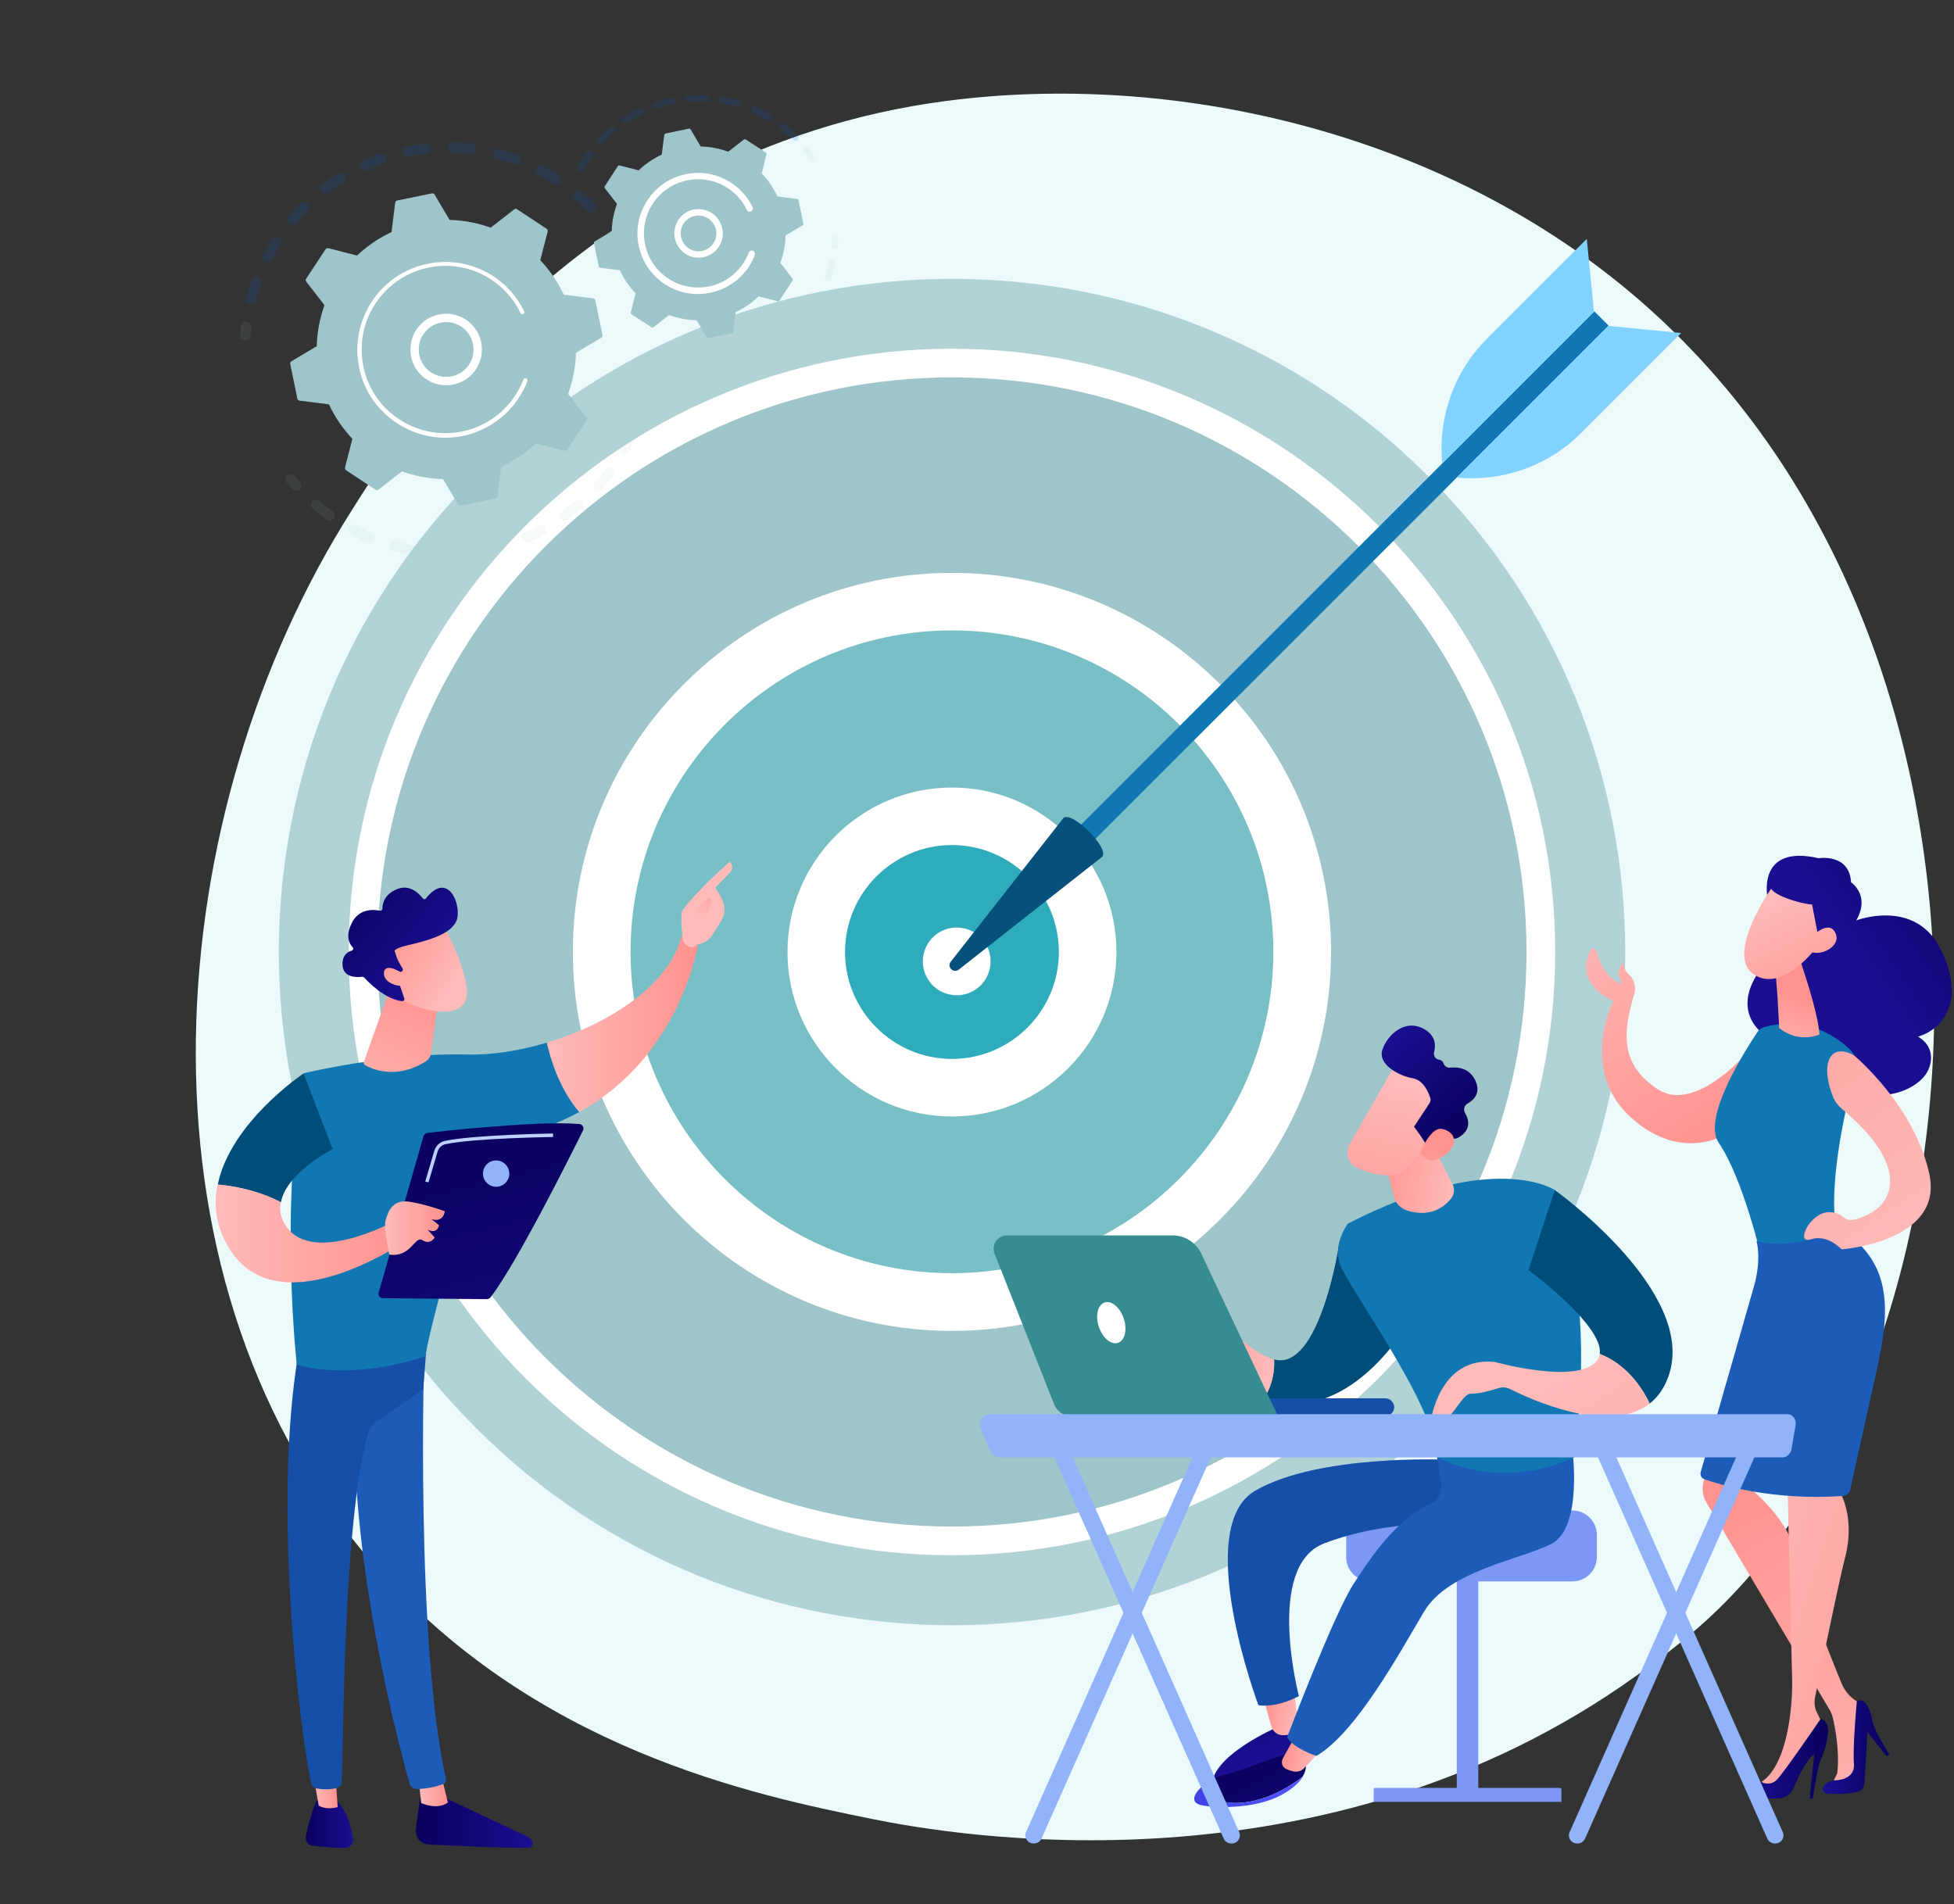 <svg width="352" height="343" viewBox="0 0 352 343" fill="none" xmlns="http://www.w3.org/2000/svg">
<rect x="0" y="0" width="352" height="343" fill="#333333" stroke="none"/>
<path d="M312.128 287.248C305.706 294.018 299.599 298.38 294.818 301.835C238.319 342.387 171.419 330.556 157.216 327.695C136.242 323.437 95.656 315.201 66.342 280.687C21.987 228.515 28.897 146.296 63.306 92.03C69.588 82.119 102.845 27.015 170.442 18.186C211.343 12.846 259.013 23.63 293.562 52.56C366.045 113.247 360.88 235.948 312.128 287.248Z" fill="#ECFAFB"/>
<path d="M257.25 257.25C304.608 209.892 304.608 133.108 257.25 85.75C209.892 38.392 133.108 38.392 85.75 85.75C38.392 133.108 38.392 209.892 85.75 257.25C133.108 304.608 209.892 304.608 257.25 257.25Z" fill="#B1D3D6"/>
<path d="M171.487 274.999C228.653 274.999 274.994 228.657 274.994 171.492C274.994 114.326 228.653 67.985 171.487 67.985C114.322 67.985 67.981 114.326 67.981 171.492C67.981 228.657 114.322 274.999 171.487 274.999Z" fill="#9EC5C9"/>
<path d="M171.488 280.164C111.569 280.164 62.816 231.411 62.816 171.492C62.816 111.572 111.569 62.82 171.488 62.82C231.408 62.82 280.16 111.572 280.16 171.492C280.16 231.411 231.443 280.164 171.488 280.164ZM171.488 67.985C114.43 67.985 67.981 114.399 67.981 171.492C67.981 228.55 114.395 274.999 171.488 274.999C228.546 274.999 274.995 228.585 274.995 171.492C274.995 114.399 228.581 67.985 171.488 67.985Z" fill="white"/>
<path d="M216.116 216.115C240.756 191.475 240.756 151.525 216.116 126.885C191.476 102.245 151.526 102.245 126.886 126.885C102.246 151.525 102.246 191.475 126.886 216.115C151.526 240.755 191.475 240.755 216.116 216.115Z" fill="#79BFC6"/>
<path d="M171.488 239.752C133.834 239.752 103.193 209.112 103.193 171.457C103.193 133.802 133.834 103.197 171.488 103.197C209.143 103.197 239.783 133.837 239.783 171.457C239.783 209.077 209.143 239.752 171.488 239.752ZM171.488 113.561C139.557 113.561 113.593 139.525 113.593 171.457C113.593 203.389 139.557 229.353 171.488 229.353C203.42 229.353 229.384 203.389 229.384 171.457C229.384 139.525 203.455 113.561 171.488 113.561Z" fill="white"/>
<path d="M195.286 177.131C198.387 164.001 190.256 150.844 177.126 147.743C163.996 144.643 150.839 152.774 147.739 165.904C144.638 179.033 152.769 192.191 165.899 195.291C179.029 198.391 192.186 190.261 195.286 177.131Z" fill="#2FACBB"/>
<path d="M178.285 174.588C179.06 171.306 177.028 168.018 173.747 167.244C170.466 166.469 167.178 168.501 166.403 171.782C165.628 175.063 167.66 178.351 170.941 179.126C174.222 179.901 177.51 177.869 178.285 174.588Z" fill="white"/>
<path d="M171.488 201.12C155.155 201.12 141.859 187.824 141.859 171.492C141.859 155.16 155.155 141.864 171.488 141.864C187.82 141.864 201.116 155.16 201.116 171.492C201.116 187.824 187.855 201.12 171.488 201.12ZM171.488 152.228C160.879 152.228 152.224 160.883 152.224 171.492C152.224 182.101 160.879 190.756 171.488 190.756C182.097 190.756 190.751 182.101 190.751 171.492C190.751 160.883 182.131 152.228 171.488 152.228Z" fill="white"/>
<path d="M287.208 56.085L289.79 58.667L192.286 156.172L189.703 153.589L287.208 56.085Z" fill="#1177B2"/>
<path d="M191.554 147.377C193.02 145.912 200 152.856 198.534 154.357L172.71 174.668C171.767 175.4 170.511 174.179 171.279 173.237L191.554 147.377Z" fill="#05517B"/>
<path d="M289.723 58.702L302.845 59.993L284.838 78.001C278.94 83.898 270.704 86.83 262.398 86.027L289.723 58.702Z" fill="#82D2FF"/>
<path d="M287.139 56.154L285.848 43.033L267.84 61.04C261.943 66.938 259.011 75.174 259.814 83.48L287.139 56.154Z" fill="#82D2FF"/>
<g opacity="0.3">
<path opacity="0.5" d="M107.172 37.973C106.788 38.357 106.195 38.322 105.846 37.973C105.148 37.275 104.38 36.577 103.612 35.914C103.228 35.6 103.158 35.007 103.473 34.623C103.821 34.239 104.415 34.169 104.799 34.518C105.601 35.216 106.404 35.949 107.172 36.682C107.521 37.031 107.521 37.554 107.241 37.938C107.207 37.938 107.172 37.973 107.172 37.973ZM99.599 33.017C98.726 32.494 97.854 31.97 96.947 31.517C96.493 31.272 96.319 30.714 96.563 30.26C96.807 29.807 97.365 29.632 97.819 29.877C98.761 30.365 99.704 30.889 100.576 31.482C101.03 31.761 101.134 32.354 100.855 32.773C100.82 32.808 100.82 32.843 100.785 32.878C100.541 33.192 100.018 33.262 99.599 33.017ZM92.445 29.527C91.503 29.178 90.525 28.899 89.548 28.655C89.06 28.515 88.746 28.027 88.885 27.503C89.025 27.015 89.513 26.701 90.037 26.84C91.049 27.12 92.096 27.434 93.108 27.783C93.596 27.957 93.841 28.481 93.666 28.969C93.631 29.074 93.561 29.178 93.527 29.248C93.247 29.527 92.829 29.667 92.445 29.527ZM84.663 27.748C83.65 27.643 82.638 27.573 81.626 27.538C81.103 27.538 80.684 27.085 80.719 26.561C80.719 26.038 81.173 25.619 81.696 25.654C82.743 25.689 83.825 25.759 84.872 25.863C85.395 25.933 85.744 26.387 85.71 26.91C85.675 27.085 85.605 27.259 85.5 27.399C85.326 27.643 85.012 27.783 84.663 27.748ZM76.706 27.748C75.694 27.852 74.682 28.027 73.705 28.201C73.181 28.306 72.693 27.957 72.588 27.468C72.483 26.945 72.832 26.456 73.321 26.352C74.368 26.142 75.415 25.968 76.496 25.863C77.02 25.793 77.474 26.177 77.543 26.701C77.578 26.945 77.508 27.224 77.334 27.399C77.194 27.573 76.985 27.713 76.706 27.748ZM68.959 29.493C68.016 29.807 67.039 30.191 66.132 30.609C65.643 30.819 65.12 30.609 64.91 30.121C64.701 29.632 64.91 29.109 65.399 28.899C66.376 28.481 67.388 28.062 68.365 27.713C68.854 27.538 69.377 27.817 69.552 28.306C69.656 28.62 69.587 28.969 69.377 29.213C69.273 29.318 69.133 29.423 68.959 29.493ZM45.019 54.794C44.53 54.654 44.216 54.165 44.356 53.642C44.635 52.63 44.949 51.583 45.298 50.571C45.472 50.082 45.996 49.838 46.484 50.013C46.973 50.187 47.217 50.711 47.043 51.199C46.694 52.141 46.414 53.118 46.135 54.096C46.1 54.235 46.031 54.34 45.961 54.445C45.752 54.759 45.368 54.898 45.019 54.794ZM61.77 32.913C60.897 33.436 60.06 34.029 59.257 34.623C58.838 34.937 58.245 34.832 57.931 34.448C57.617 34.029 57.721 33.436 58.105 33.122C58.943 32.494 59.85 31.866 60.758 31.307C61.211 31.028 61.77 31.168 62.049 31.621C62.258 31.97 62.223 32.389 61.979 32.703C61.944 32.773 61.839 32.843 61.77 32.913ZM47.741 47.116C47.287 46.872 47.112 46.313 47.357 45.86C47.845 44.917 48.369 43.975 48.962 43.103C49.241 42.649 49.834 42.544 50.253 42.824C50.707 43.103 50.812 43.696 50.532 44.115C49.974 44.952 49.486 45.86 48.997 46.732C48.962 46.802 48.927 46.837 48.892 46.907C48.648 47.221 48.159 47.325 47.741 47.116ZM55.523 37.868C54.825 38.566 54.127 39.334 53.464 40.102C53.115 40.485 52.522 40.555 52.138 40.206C51.754 39.892 51.684 39.299 51.998 38.915C52.696 38.112 53.429 37.31 54.162 36.577C54.546 36.228 55.139 36.228 55.488 36.577C55.837 36.926 55.837 37.449 55.558 37.833C55.558 37.798 55.558 37.833 55.523 37.868Z" fill="#0360D9"/>
<path opacity="0.3" d="M44.914 61.005C45.018 60.866 45.088 60.691 45.123 60.482C45.158 59.993 45.193 59.505 45.263 59.016C45.332 58.493 44.949 58.039 44.425 57.969C43.902 57.899 43.448 58.283 43.378 58.807C43.308 59.33 43.273 59.819 43.239 60.342C43.204 60.866 43.587 61.319 44.111 61.354C44.425 61.354 44.704 61.215 44.914 61.005Z" fill="#9EC5C9"/>
</g>
<g opacity="0.3">
<path opacity="0.3" d="M54.091 88.086C54.37 87.737 54.37 87.214 54.056 86.865C53.742 86.516 53.428 86.132 53.114 85.748C52.8 85.364 52.207 85.294 51.788 85.608C51.369 85.922 51.334 86.516 51.648 86.934C51.962 87.318 52.311 87.737 52.66 88.086C53.009 88.47 53.603 88.505 53.986 88.156C54.021 88.156 54.056 88.121 54.091 88.086Z" fill="#9EC5C9"/>
<path opacity="0.3" d="M108.498 88.156C108.149 88.54 107.555 88.575 107.172 88.226C106.788 87.877 106.753 87.283 107.102 86.9C107.765 86.167 108.393 85.399 108.986 84.596C109.3 84.177 109.894 84.108 110.312 84.422C110.731 84.736 110.801 85.329 110.487 85.748C110.208 86.097 109.963 86.446 109.684 86.76C109.3 87.249 108.916 87.702 108.498 88.156ZM112.022 81.804C111.569 81.56 111.394 80.967 111.673 80.513C112.162 79.641 112.616 78.733 113.034 77.861C113.244 77.372 113.802 77.198 114.291 77.407C114.779 77.617 114.954 78.175 114.744 78.664C114.326 79.606 113.837 80.548 113.314 81.456C113.279 81.49 113.244 81.56 113.209 81.595C112.93 81.944 112.441 82.049 112.022 81.804ZM104.833 91.715C104.031 92.379 103.193 93.041 102.356 93.635C101.937 93.949 101.344 93.844 101.03 93.425C100.715 93.007 100.82 92.413 101.239 92.134C102.042 91.541 102.844 90.948 103.612 90.285C103.996 89.936 104.589 90.005 104.938 90.389C105.217 90.738 105.217 91.227 104.938 91.576C104.938 91.646 104.868 91.68 104.833 91.715ZM115.373 74.476C114.884 74.336 114.605 73.813 114.744 73.324C115.024 72.382 115.268 71.405 115.477 70.428C115.582 69.904 116.071 69.59 116.594 69.695C117.117 69.8 117.432 70.288 117.327 70.812C117.117 71.824 116.838 72.871 116.559 73.848C116.524 73.952 116.454 74.092 116.385 74.162C116.14 74.476 115.722 74.615 115.373 74.476ZM97.993 96.322C97.086 96.811 96.109 97.264 95.132 97.648C94.643 97.858 94.12 97.613 93.91 97.159C93.701 96.671 93.945 96.147 94.399 95.938C95.306 95.554 96.214 95.135 97.121 94.682C97.575 94.438 98.133 94.612 98.377 95.066C98.552 95.415 98.517 95.799 98.273 96.078C98.203 96.182 98.098 96.287 97.993 96.322ZM90.316 99.323C89.304 99.602 88.257 99.812 87.245 100.021C86.722 100.126 86.233 99.777 86.163 99.253C86.058 98.73 86.407 98.241 86.931 98.171C87.908 97.997 88.885 97.788 89.862 97.508C90.351 97.369 90.874 97.683 91.014 98.171C91.084 98.486 91.014 98.765 90.839 99.009C90.665 99.149 90.525 99.253 90.316 99.323ZM82.15 100.579C81.103 100.614 80.056 100.614 79.009 100.579C78.486 100.545 78.102 100.126 78.102 99.602C78.137 99.079 78.555 98.695 79.079 98.695C80.056 98.73 81.068 98.73 82.08 98.695C82.603 98.66 83.022 99.079 83.057 99.602C83.057 99.847 82.987 100.056 82.848 100.231C82.673 100.44 82.429 100.545 82.15 100.579ZM73.914 100.021C72.867 99.847 71.855 99.602 70.843 99.323C70.354 99.184 70.04 98.66 70.18 98.171C70.32 97.683 70.843 97.369 71.332 97.508C72.274 97.753 73.286 97.997 74.263 98.171C74.786 98.276 75.1 98.765 75.031 99.253C74.996 99.428 74.926 99.567 74.821 99.672C74.612 99.916 74.263 100.056 73.914 100.021ZM66.027 97.648C65.05 97.229 64.108 96.776 63.2 96.287C62.747 96.043 62.572 95.484 62.816 95.031C63.061 94.577 63.619 94.403 64.073 94.647C64.945 95.1 65.853 95.554 66.76 95.938C67.249 96.147 67.458 96.706 67.249 97.159C67.214 97.229 67.179 97.334 67.109 97.369C66.865 97.683 66.411 97.823 66.027 97.648ZM58.838 93.6C58.21 93.146 57.582 92.693 56.989 92.204C56.779 92.029 56.57 91.855 56.36 91.68C55.977 91.332 55.907 90.738 56.256 90.354C56.605 89.971 57.198 89.901 57.582 90.25C57.791 90.424 58.001 90.599 58.175 90.738C58.733 91.192 59.327 91.646 59.92 92.064C60.339 92.379 60.443 92.937 60.129 93.391L60.094 93.425C59.78 93.809 59.222 93.914 58.838 93.6Z" fill="#9EC5C9"/>
<path opacity="0.3" d="M117.781 66.24C117.886 66.1 117.99 65.926 117.99 65.717C118.025 65.193 118.06 64.705 118.06 64.181C118.06 63.658 117.676 63.239 117.153 63.204C116.629 63.204 116.21 63.588 116.176 64.111C116.176 64.6 116.141 65.088 116.106 65.577C116.071 66.1 116.455 66.554 116.978 66.589C117.327 66.624 117.606 66.484 117.781 66.24Z" fill="#9EC5C9"/>
</g>
<path d="M107.24 54.096C107.205 53.921 107.066 53.781 106.857 53.746L101.552 53.083C100.505 50.815 99.074 48.721 97.329 46.872L98.656 41.707C98.69 41.532 98.621 41.323 98.481 41.218L93.142 37.694C93.002 37.589 92.793 37.589 92.618 37.728L88.396 41.009C85.988 40.136 83.475 39.683 80.997 39.613L78.275 35.041C78.171 34.867 77.996 34.797 77.822 34.832L71.54 36.123C71.365 36.158 71.226 36.298 71.191 36.507L70.528 41.811C68.26 42.858 66.166 44.289 64.316 46.034L59.151 44.708C58.977 44.673 58.767 44.743 58.663 44.883L55.138 50.222C55.033 50.361 55.033 50.571 55.173 50.745L58.453 54.968C57.581 57.376 57.127 59.889 57.057 62.366L52.486 65.088C52.311 65.193 52.241 65.368 52.276 65.542L53.568 71.824C53.602 71.998 53.742 72.138 53.951 72.173L59.256 72.836C60.303 75.104 61.734 77.198 63.478 79.047L62.152 84.212C62.117 84.387 62.187 84.596 62.327 84.701L67.666 88.226C67.806 88.33 68.015 88.33 68.19 88.191L72.412 84.91C74.82 85.783 77.333 86.236 79.811 86.306L82.533 90.878C82.637 91.052 82.812 91.122 82.986 91.087L89.268 89.796C89.442 89.761 89.582 89.621 89.617 89.412L90.28 84.108C92.548 83.061 94.642 81.63 96.492 79.885L101.657 81.211C101.831 81.246 102.041 81.176 102.145 81.037L105.67 75.697C105.775 75.558 105.775 75.348 105.635 75.174L102.355 70.951C103.227 68.543 103.681 66.031 103.751 63.553L108.322 60.831C108.497 60.726 108.567 60.552 108.532 60.377L107.24 54.096Z" fill="#9EC5C9"/>
<path d="M84.73 67.706C82.113 70.114 78.03 69.939 75.622 67.322C74.47 66.066 73.842 64.425 73.947 62.68C74.017 60.97 74.749 59.365 76.006 58.214C78.623 55.806 82.706 55.98 85.114 58.597C87.313 60.97 87.348 64.565 85.393 67.008C85.184 67.252 84.975 67.496 84.73 67.706ZM75.447 62.75C75.378 64.076 75.866 65.333 76.739 66.31C78.588 68.299 81.694 68.439 83.718 66.589C85.707 64.739 85.847 61.633 83.997 59.609C82.148 57.62 79.042 57.481 77.018 59.33C76.843 59.505 76.669 59.679 76.529 59.854C75.866 60.691 75.482 61.668 75.447 62.75Z" fill="white"/>
<path d="M92.512 72.975C92.861 72.556 93.175 72.103 93.454 71.649C93.559 71.51 93.628 71.37 93.733 71.23C94.187 70.498 94.571 69.765 94.885 68.962V68.927C94.885 68.892 94.92 68.857 94.92 68.823C94.954 68.753 94.954 68.718 94.989 68.648C95.059 68.508 94.989 68.334 94.885 68.229C94.85 68.194 94.815 68.194 94.78 68.159C94.571 68.09 94.361 68.194 94.291 68.369C93.908 69.381 93.419 70.323 92.826 71.23C89.894 75.697 84.974 78.105 80.018 78.035C77.261 78.001 74.469 77.198 71.957 75.558C71.538 75.279 71.119 74.965 70.701 74.65C68.013 72.487 66.164 69.451 65.466 66.031C64.663 62.087 65.396 58.074 67.629 54.689C72.201 47.744 81.554 45.79 88.498 50.361C88.917 50.641 89.336 50.955 89.72 51.269C91.43 52.665 92.826 54.41 93.768 56.399C93.803 56.434 93.838 56.504 93.873 56.538C93.977 56.643 94.152 56.643 94.257 56.573C94.431 56.469 94.536 56.259 94.431 56.085C93.419 53.991 91.953 52.176 90.174 50.711C89.755 50.361 89.336 50.047 88.882 49.768C81.589 44.987 71.748 47.046 66.966 54.34C64.663 57.864 63.861 62.087 64.698 66.24C65.431 69.835 67.385 73.01 70.212 75.279C70.631 75.627 71.084 75.942 71.538 76.256C75.063 78.559 79.285 79.362 83.438 78.524C87.068 77.721 90.208 75.802 92.512 72.975Z" fill="white"/>
<g opacity="0.3">
<path opacity="0.3" d="M146.604 28.62C146.778 28.411 146.778 28.132 146.639 27.922C146.36 27.503 146.08 27.119 145.766 26.736C145.557 26.491 145.208 26.456 144.964 26.631C144.719 26.84 144.685 27.189 144.859 27.434C145.138 27.817 145.417 28.201 145.697 28.585C145.871 28.864 146.255 28.899 146.499 28.725C146.499 28.69 146.569 28.655 146.604 28.62Z" fill="#9EC5C9"/>
<path opacity="0.5" d="M143.708 25.235C143.499 25.444 143.115 25.479 142.906 25.235C142.347 24.677 141.719 24.118 141.091 23.595C140.951 23.49 140.812 23.386 140.672 23.281C140.428 23.071 140.358 22.722 140.567 22.478C140.777 22.234 141.126 22.164 141.37 22.373C141.51 22.478 141.649 22.583 141.789 22.722C142.452 23.246 143.08 23.839 143.673 24.432C143.883 24.642 143.883 24.991 143.708 25.2V25.235ZM138.229 21.641C137.392 21.152 136.519 20.698 135.612 20.279C135.333 20.14 135.193 19.826 135.333 19.512C135.472 19.233 135.821 19.093 136.101 19.233C137.043 19.651 137.95 20.105 138.857 20.663C139.137 20.838 139.206 21.187 139.067 21.466C139.067 21.501 139.032 21.501 139.032 21.536C138.788 21.71 138.474 21.78 138.229 21.641ZM132.855 19.267C131.913 18.988 130.971 18.779 129.993 18.605C129.679 18.535 129.47 18.256 129.505 17.941C129.575 17.627 129.854 17.418 130.168 17.453C131.18 17.627 132.192 17.872 133.169 18.151C133.483 18.256 133.658 18.57 133.553 18.884C133.518 18.953 133.483 19.023 133.448 19.093C133.344 19.267 133.099 19.337 132.855 19.267ZM127.062 18.29C126.085 18.256 125.108 18.256 124.131 18.36C123.817 18.395 123.537 18.151 123.502 17.837C123.468 17.523 123.712 17.243 124.026 17.209C125.038 17.139 126.085 17.104 127.097 17.139C127.411 17.139 127.655 17.418 127.655 17.732C127.655 17.872 127.585 17.976 127.516 18.081C127.411 18.221 127.271 18.29 127.062 18.29ZM121.199 18.744C120.257 18.953 119.28 19.198 118.372 19.512C118.058 19.616 117.744 19.442 117.64 19.163C117.535 18.849 117.709 18.535 117.989 18.43C118.966 18.116 119.978 17.837 120.955 17.627C121.269 17.558 121.583 17.767 121.653 18.081C121.688 18.256 121.653 18.43 121.548 18.57C121.443 18.639 121.339 18.744 121.199 18.744ZM115.65 20.628C114.778 21.047 113.906 21.536 113.068 22.059C112.789 22.234 112.44 22.164 112.265 21.885C112.091 21.606 112.161 21.257 112.44 21.082C113.312 20.524 114.22 20.035 115.127 19.582C115.406 19.442 115.755 19.582 115.895 19.861C115.999 20.07 115.964 20.314 115.825 20.489C115.79 20.559 115.72 20.594 115.65 20.628ZM110.695 23.804C109.962 24.432 109.229 25.095 108.566 25.828C108.357 26.073 107.973 26.073 107.764 25.863C107.519 25.654 107.519 25.27 107.729 25.061C108.427 24.293 109.194 23.595 109.962 22.932C110.206 22.722 110.59 22.757 110.765 23.002C110.939 23.211 110.939 23.525 110.765 23.734C110.765 23.769 110.73 23.804 110.695 23.804ZM104.344 30.819C104.064 30.679 103.96 30.295 104.134 30.016C104.553 29.248 105.041 28.48 105.565 27.748C105.635 27.643 105.705 27.538 105.809 27.434C105.984 27.154 106.368 27.119 106.612 27.294C106.856 27.468 106.926 27.852 106.751 28.097C106.682 28.201 106.612 28.306 106.542 28.411C106.054 29.109 105.6 29.842 105.181 30.574C105.181 30.609 105.146 30.644 105.111 30.644C104.902 30.889 104.588 30.958 104.344 30.819Z" fill="#0360D9"/>
</g>
<g opacity="0.3">
<path opacity="0.3" d="M145.244 58.178C144.581 58.946 143.883 59.714 143.15 60.377C142.906 60.587 142.557 60.587 142.347 60.342C142.138 60.098 142.138 59.749 142.382 59.539C143.08 58.877 143.743 58.178 144.371 57.446C144.581 57.201 144.93 57.166 145.174 57.376C145.418 57.55 145.453 57.934 145.244 58.178ZM146.221 55.91C145.942 55.736 145.872 55.387 146.047 55.108C146.57 54.305 147.059 53.467 147.477 52.595C147.617 52.316 147.966 52.176 148.245 52.316C148.524 52.455 148.664 52.804 148.524 53.083C148.071 53.991 147.582 54.863 147.024 55.736C147.024 55.771 146.989 55.771 146.989 55.771C146.814 56.015 146.465 56.05 146.221 55.91ZM140.812 62.331C140.009 62.925 139.137 63.483 138.264 63.972C137.985 64.111 137.636 64.041 137.462 63.762C137.322 63.483 137.392 63.134 137.671 62.959C138.509 62.506 139.311 61.947 140.114 61.389C140.358 61.215 140.742 61.249 140.917 61.529C141.091 61.738 141.056 62.052 140.917 62.227C140.917 62.262 140.847 62.297 140.812 62.331ZM148.943 50.641C148.629 50.536 148.489 50.222 148.594 49.908C148.908 49 149.152 48.058 149.362 47.116C149.432 46.802 149.746 46.592 150.06 46.662C150.374 46.732 150.583 47.046 150.513 47.36C150.304 48.337 150.025 49.315 149.711 50.292C149.676 50.361 149.641 50.431 149.606 50.466C149.432 50.641 149.187 50.71 148.943 50.641ZM135.542 65.298C134.6 65.682 133.658 65.996 132.681 66.275C132.367 66.345 132.053 66.17 131.983 65.856C131.913 65.542 132.087 65.228 132.402 65.158C133.344 64.914 134.251 64.6 135.124 64.216C135.403 64.111 135.752 64.251 135.891 64.53C135.961 64.739 135.926 64.949 135.822 65.123C135.717 65.193 135.647 65.263 135.542 65.298ZM129.714 66.903C128.702 67.043 127.69 67.147 126.678 67.182C126.364 67.182 126.085 66.938 126.085 66.624C126.085 66.31 126.329 66.031 126.643 66.031C127.621 65.996 128.563 65.926 129.54 65.786C129.854 65.751 130.168 65.961 130.203 66.275C130.238 66.449 130.168 66.589 130.063 66.728C129.994 66.798 129.854 66.868 129.714 66.903ZM123.642 67.043C122.63 66.938 121.618 66.798 120.641 66.589C120.327 66.519 120.117 66.205 120.187 65.891C120.257 65.577 120.571 65.368 120.885 65.437C121.827 65.647 122.77 65.786 123.747 65.891C124.061 65.926 124.305 66.205 124.27 66.519C124.27 66.624 124.201 66.728 124.131 66.833C124.026 67.008 123.852 67.078 123.642 67.043Z" fill="#9EC5C9"/>
<path opacity="0.3" d="M150.828 44.638C150.898 44.568 150.933 44.429 150.967 44.324C151.002 43.836 151.037 43.347 151.037 42.858C151.037 42.544 150.793 42.265 150.479 42.265C150.165 42.265 149.886 42.509 149.886 42.824C149.886 43.277 149.851 43.766 149.816 44.219C149.781 44.533 150.025 44.813 150.339 44.847C150.514 44.882 150.723 44.778 150.828 44.638Z" fill="#9EC5C9"/>
</g>
<path d="M143.848 36.088C143.813 35.949 143.708 35.879 143.603 35.844L140.044 35.39C139.346 33.89 138.403 32.459 137.217 31.238L138.089 27.783C138.124 27.678 138.054 27.538 137.95 27.469L134.355 25.13C134.251 25.061 134.111 25.061 134.006 25.13L131.18 27.329C129.574 26.736 127.899 26.422 126.224 26.387L124.409 23.316C124.34 23.211 124.235 23.141 124.095 23.176L119.908 24.049C119.768 24.084 119.698 24.188 119.663 24.293L119.21 27.852C117.709 28.55 116.278 29.493 115.057 30.679L111.602 29.807C111.497 29.772 111.358 29.842 111.288 29.946L108.95 33.541C108.88 33.645 108.88 33.785 108.95 33.89L111.148 36.717C110.555 38.322 110.241 39.997 110.206 41.672L107.135 43.487C107.03 43.556 106.961 43.661 106.995 43.801L107.868 47.989C107.903 48.128 108.007 48.198 108.112 48.233L111.672 48.687C112.37 50.187 113.312 51.618 114.498 52.839L113.626 56.294C113.591 56.399 113.661 56.538 113.766 56.608L117.36 58.946C117.465 59.016 117.604 59.016 117.709 58.946L120.536 56.748C122.141 57.341 123.816 57.655 125.491 57.69L127.306 60.761C127.376 60.866 127.48 60.936 127.62 60.901L131.808 60.028C131.947 59.993 132.017 59.889 132.052 59.784L132.506 56.224C134.006 55.526 135.437 54.584 136.659 53.398L140.113 54.27C140.218 54.305 140.358 54.235 140.428 54.13L142.766 50.536C142.835 50.431 142.835 50.292 142.766 50.187L140.567 47.36C141.16 45.755 141.474 44.08 141.509 42.405L144.58 40.59C144.685 40.52 144.755 40.416 144.72 40.276L143.848 36.088Z" fill="#9EC5C9"/>
<path d="M128.807 45.266C127.934 46.069 126.818 46.453 125.666 46.418C124.479 46.383 123.433 45.86 122.63 44.987C120.99 43.207 121.129 40.45 122.874 38.81C124.654 37.17 127.446 37.31 129.051 39.089C129.854 39.962 130.238 41.079 130.203 42.23C130.168 43.172 129.819 44.08 129.226 44.813C129.121 44.952 128.981 45.127 128.807 45.266ZM123.467 44.219C124.061 44.848 124.828 45.231 125.701 45.266C126.573 45.301 127.376 44.987 128.004 44.429C128.632 43.836 129.016 43.068 129.051 42.195C129.086 41.323 128.772 40.52 128.214 39.892C127.027 38.566 124.968 38.496 123.642 39.683C123.537 39.787 123.433 39.892 123.328 40.032C122.351 41.218 122.386 43.033 123.467 44.219Z" fill="white"/>
<path d="M134.249 48.931C134.493 48.651 134.703 48.337 134.912 48.023C135.331 47.395 135.68 46.732 135.924 46.034C135.924 45.999 135.959 45.964 135.959 45.929C136.064 45.685 135.959 45.441 135.785 45.266C135.75 45.231 135.68 45.197 135.61 45.162C135.296 45.057 134.982 45.197 134.877 45.511C134.633 46.174 134.319 46.767 133.935 47.36C133.9 47.395 133.9 47.43 133.865 47.465C132.958 48.826 131.736 49.908 130.306 50.676C129.538 51.094 128.7 51.374 127.828 51.583C127.828 51.583 127.828 51.583 127.793 51.583C127.758 51.583 127.758 51.583 127.723 51.583C125.176 52.106 122.558 51.618 120.395 50.187C120.115 50.013 119.836 49.803 119.592 49.594C117.847 48.198 116.661 46.244 116.207 44.01C115.683 41.463 116.172 38.845 117.603 36.682C119.034 34.518 121.232 33.017 123.78 32.494C126.327 31.97 128.945 32.459 131.108 33.89C131.387 34.064 131.667 34.274 131.911 34.483C133.028 35.39 133.935 36.507 134.528 37.798C134.563 37.868 134.633 37.938 134.668 38.008C134.842 38.147 135.087 38.182 135.296 38.078C135.575 37.938 135.715 37.589 135.575 37.31C134.877 35.879 133.865 34.588 132.644 33.611C132.365 33.366 132.051 33.157 131.736 32.947C129.294 31.342 126.397 30.784 123.535 31.377C120.674 31.97 118.231 33.645 116.626 36.088C115.02 38.531 114.462 41.428 115.055 44.289C115.579 46.767 116.905 48.966 118.859 50.536C119.138 50.78 119.452 50.99 119.766 51.199C124.513 54.27 130.759 53.223 134.249 48.931Z" fill="white"/>
<path d="M75.908 322.669C75.908 322.669 75.245 326.159 74.93 329.649C74.791 331.01 75.838 332.197 77.199 332.266C81.805 332.511 91.681 332.964 95.241 332.86C95.764 332.825 96.114 332.301 95.939 331.813C95.764 331.394 95.45 331.045 95.067 330.87L78.804 323.228L75.908 322.669Z" fill="url(#paint0_linear_126_23)"/>
<path d="M75.418 320.61L75.872 324.798C75.872 324.798 78.733 326.159 80.688 324.694L79.536 320.017L75.418 320.61Z" fill="url(#paint1_linear_126_23)"/>
<path d="M76.534 241.776C76.325 242.858 74.859 296.391 80.338 320.436C80.443 320.82 80.233 321.239 79.85 321.378C78.977 321.727 77.232 322.216 75.173 322.285C74.545 322.285 73.952 321.867 73.777 321.273C72.207 315.69 64.634 287.737 63.866 261.075C62.994 231.307 63.866 260.063 63.866 260.063L64.704 241.672L76.534 241.776Z" fill="#1D5BB8"/>
<path d="M57.096 324.31C57.096 324.31 56.084 326.054 55.107 330.766C54.932 331.603 55.526 332.441 56.363 332.511C57.899 332.685 60.237 332.894 62.121 332.894C62.994 332.894 63.657 332.162 63.587 331.289C63.377 329.579 62.784 326.752 60.795 324.519L57.096 324.31Z" fill="url(#paint2_linear_126_23)"/>
<path d="M56.293 318.9L57.41 325.252C57.41 325.252 58.561 326.124 60.83 325.531L60.341 318.691L56.293 318.9Z" fill="url(#paint3_linear_126_23)"/>
<path d="M53.849 243.207C48.894 271.405 54.198 313.038 56.048 321.204C56.153 321.692 56.571 322.076 57.06 322.181C57.932 322.321 59.328 322.46 60.724 322.076C61.213 321.937 61.562 321.518 61.562 321.029C61.876 314.469 61.806 274.057 66.308 258.143C66.552 257.341 67.041 256.643 67.739 256.154L76.254 250.222L76.987 240.485L53.849 243.207Z" fill="#154FA7"/>
<path d="M84.211 189.953C70.182 189.604 54.688 193.338 54.688 193.338C50.291 217.697 53.466 245.859 53.466 245.859C64.285 248.826 76.604 244.324 76.604 244.324C78.453 234.204 87.143 205.587 87.143 205.587C94.018 204.82 99.671 202.865 104.347 200.318C100.858 196.165 99.217 190.93 98.519 187.824C93.564 189.29 88.504 190.093 84.211 189.953Z" fill="#1177B2"/>
<path d="M125.81 169.712C124.449 168.037 122.704 168.805 122.704 168.805C120.54 177.495 109.652 184.474 98.519 187.824C99.218 190.93 100.823 196.165 104.347 200.318C122.913 190.093 125.81 169.712 125.81 169.712Z" fill="url(#paint4_linear_126_23)"/>
<path d="M125.495 170.131C125.635 170.585 123.96 171.282 122.983 169.398C122.948 168.491 122.459 164.652 122.983 163.919C125.879 160.045 131.463 155.229 131.463 155.229C132.405 156.172 131.603 157.079 131.603 157.079L128.881 159.871C129.439 160.883 130.102 161.755 130.416 162.977C130.66 163.919 130.486 164.896 129.997 165.734C129.509 166.571 128.846 167.688 128.252 168.526C127.136 170.131 125.495 170.131 125.495 170.131Z" fill="url(#paint5_linear_126_23)"/>
<path d="M127.73 161.616L125.252 163.675L124.449 165.734L126.613 168.177C126.613 168.177 127.381 164.094 127.939 163.186C128.497 162.314 128.218 161.895 127.73 161.616Z" fill="url(#paint6_linear_126_23)"/>
<path d="M59.923 207.018L54.688 193.373C54.688 193.373 41.497 202.167 39.228 213.404C41.706 213.614 46.208 214.312 50.605 216.58C51.582 211.241 59.923 207.018 59.923 207.018Z" fill="#004D79"/>
<path d="M71.229 219.895C71.229 219.895 56.433 228.061 51.547 220.907C50.535 219.407 50.291 217.941 50.57 216.545C46.173 214.277 41.671 213.579 39.193 213.369C38.495 216.754 38.809 220.384 40.798 224.048C49.348 240.031 73.149 223.49 73.149 223.49L71.229 219.895Z" fill="url(#paint7_linear_126_23)"/>
<path d="M70.112 178.437L65.54 191.314C65.47 191.523 65.54 191.768 65.749 191.872C66.971 192.57 71.333 194.56 76.637 191.244C77.196 190.895 77.58 190.337 77.649 189.674L79.185 178.507L70.112 178.437Z" fill="url(#paint8_linear_126_23)"/>
<path d="M79.921 166.571C79.921 166.571 84.737 175.854 84.074 179.553C83.411 183.287 77.339 182.938 72.069 179.867L68.475 169.887L79.921 166.571Z" fill="url(#paint9_linear_126_23)"/>
<path d="M72.347 175.017C72.556 174.912 72.661 174.668 72.521 174.458C72.137 173.865 71.404 172.609 71.195 171.562C71.195 171.562 70.323 171.003 73.463 170.271C76.604 169.538 81.246 168.421 82.258 165.804C83.235 163.221 80.792 156.695 76.744 161.825C76.604 162.035 76.29 162.035 76.15 161.825C75.487 160.953 73.812 159.173 71.404 160.22C69.171 161.197 68.892 162.837 68.892 163.675C68.892 163.919 68.682 164.094 68.438 164.059C67.321 163.815 64.599 163.605 63.308 166.397C62.226 168.7 62.924 169.991 63.517 170.62C63.727 170.829 63.622 171.178 63.343 171.248C62.61 171.457 61.633 172.085 61.703 173.83C61.807 176.238 64.495 176.064 65.262 175.959C65.402 175.959 65.507 175.994 65.611 176.099C66.274 176.831 69.206 179.937 72.416 180.356C72.696 180.391 72.905 180.112 72.835 179.868L71.474 175.819C71.404 175.645 71.509 175.435 71.683 175.331L72.347 175.017Z" fill="url(#paint10_linear_126_23)"/>
<path d="M72.905 175.575C72.905 175.575 69.45 173.132 69.171 175.156C68.891 177.18 72.276 178.123 73.987 177.355L72.905 175.575Z" fill="url(#paint11_linear_126_23)"/>
<path d="M68.228 232.808L76.289 204.68C76.394 204.366 76.638 204.122 76.987 204.087C78.453 203.912 82.676 203.424 87.561 203.04C93.459 202.551 100.264 202.132 104.347 202.481C104.941 202.516 105.29 203.144 105.01 203.668C102.672 208.379 93.145 227.468 88.364 233.715C88.19 233.924 87.945 234.029 87.701 234.029L68.996 233.854C68.437 233.854 68.054 233.331 68.228 232.808Z" fill="url(#paint12_linear_126_23)"/>
<path d="M70.147 226.003C70.147 226.003 69.03 221.396 69.483 219.756C69.937 218.116 70.809 216.022 73.741 216.475C76.672 216.929 80.127 218.185 80.127 218.185C80.127 218.185 79.953 220.314 77.719 219.616L79.08 220.698C79.08 220.698 78.871 222.408 77.021 221.501L78.313 222.932C78.313 222.932 77.51 224.327 76.114 223.42C74.718 222.513 74.09 226.561 70.147 226.003Z" fill="url(#paint13_linear_126_23)"/>
<path d="M87.002 211.415C87.002 212.706 88.049 213.788 89.375 213.788C90.666 213.788 91.748 212.741 91.748 211.415C91.748 210.124 90.701 209.042 89.375 209.042C88.049 209.042 87.002 210.124 87.002 211.415Z" fill="#91B3FA"/>
<path d="M77.195 212.986L78.835 207.437C79.044 206.739 79.603 206.25 80.266 206.111C85.396 205.029 99.495 204.819 99.634 204.819V204.191C99.041 204.191 85.361 204.436 80.161 205.517C79.254 205.692 78.521 206.39 78.242 207.297L76.602 212.846L77.195 212.986Z" fill="#BDD0FB"/>
<path d="M286.546 171.143C286.755 170.724 287.418 170.794 287.523 171.248C288.012 172.958 289.163 175.959 291.571 177.041C291.711 177.11 291.816 177.145 291.92 177.215C292.025 176.901 292.025 176.517 291.781 176.098C291.013 174.947 292.374 173.376 292.374 173.376C292.374 173.376 292.479 174.772 293.526 175.645C294.433 176.413 294.887 178.088 294.258 179.449C292.932 184.544 290.978 191.279 298.656 196.234C306.298 201.155 317.117 186.917 317.117 186.917L311.742 203.842C311.742 203.842 303.471 209.949 293.875 201.364C284.278 192.78 290.629 180.321 290.629 180.321C290.629 180.321 283.301 177.355 286.546 171.143Z" fill="url(#paint14_linear_126_23)"/>
<path d="M318.442 161.93C318.442 161.93 316.208 151.984 327.62 154.601C327.62 154.601 333.169 153.694 333.448 158.929C333.448 158.929 337.007 161.267 334.39 165.804C334.39 165.804 344.999 161.721 349.606 171.003C354.212 180.286 349.989 185.416 345.523 186.742C345.523 186.742 349.117 188.557 347.407 192.64C345.697 196.723 337.042 199.62 331.947 194.629C331.947 194.629 317.43 196.549 317.709 186.289C317.709 186.289 310.939 181.926 318.058 173.446C325.177 164.966 318.442 161.93 318.442 161.93Z" fill="url(#paint15_linear_126_23)"/>
<path d="M317.815 185.032C320.119 184.334 326.784 183.078 333.136 188.941C334.217 189.918 334.636 191.453 334.252 192.849C332.542 199.131 328.04 217.662 331.984 225.688C331.984 225.688 325.039 233.366 317.466 227.189C317.466 227.189 314.081 212.357 309.614 205.866C306.543 201.364 314.535 189.011 316.524 186.009C316.838 185.521 317.292 185.172 317.815 185.032Z" fill="#1177B2"/>
<path d="M324.13 172.539C324.13 172.539 327.516 182.136 327.76 186.358C327.76 186.358 324.026 188.068 320.501 185.172C320.501 185.172 320.117 175.61 319.594 173.9L324.13 172.539Z" fill="url(#paint16_linear_126_23)"/>
<path d="M319.454 159.487C319.454 159.487 310.59 171.876 315.895 175.505C321.199 179.1 327.516 170.305 327.516 170.305C327.516 170.305 329.575 163.5 327.411 161.197C325.248 158.894 319.454 159.487 319.454 159.487Z" fill="url(#paint17_linear_126_23)"/>
<path d="M323.536 156.521C323.536 156.521 319.453 157.498 318.894 159.313C318.336 161.162 324.652 162.872 326.432 162.942L327.863 170.375C327.863 170.375 332.086 163.396 330.41 159.348C328.77 155.334 323.536 156.521 323.536 156.521Z" fill="url(#paint18_linear_126_23)"/>
<path d="M325.771 169.363C325.771 169.363 329.226 165.385 330.587 167.967C331.948 170.585 327.481 172.539 325.946 171.248L325.771 169.363Z" fill="url(#paint19_linear_126_23)"/>
<path d="M308.637 258.283C308.672 258.946 307.486 264.285 306.823 267.147C306.578 268.299 306.753 269.485 307.311 270.497L329.576 307.977C329.855 308.431 330.03 308.92 330.169 309.443C330.588 311.188 331.426 315.515 330.972 319.424L329.82 321.832L334.811 320.715L335.892 307.349L334.497 306.477C333.275 305.744 332.333 304.627 331.775 303.301C329.75 298.415 324.76 285.957 323.469 279.885C322.003 272.975 314.361 267.391 314.361 267.391L315.722 264.216L308.637 258.283Z" fill="url(#paint20_linear_126_23)"/>
<path d="M340.358 316.108C340.358 316.108 337.671 311.851 337.357 310.176C337.043 308.501 336.17 305.569 334.495 306.477C334.495 306.477 333.728 314.538 333.972 317.679C334.251 320.82 330.412 320.715 330.412 320.715C330.412 320.715 329.365 320.855 328.598 321.622C328.074 322.146 328.458 323.088 329.191 323.123C330.447 323.193 332.436 323.228 334.53 322.809C335.263 322.669 335.787 322.041 335.856 321.308L336.415 312.025L339.8 316.318L340.358 316.108Z" fill="url(#paint21_linear_126_23)"/>
<path d="M321.933 264.25C321.933 264.25 322.735 297.787 322.84 302.533C322.945 307.279 322.072 317.853 317.326 320.994L319.42 322.53C319.42 322.53 322.002 320.331 324.55 316.074C327.412 311.293 328.249 310.42 328.249 310.42L327.307 308.501C326.888 307.663 326.783 306.686 326.958 305.779C328.005 300.788 331.425 284.177 332.367 280.617C333.484 276.395 333.554 270.741 329.715 266.03C325.806 261.319 321.933 264.25 321.933 264.25Z" fill="url(#paint22_linear_126_23)"/>
<path d="M326.33 324.065C326.469 324.065 326.609 323.961 326.609 323.821C326.783 322.704 327.446 318.237 327.97 317.051C328.598 315.725 330.622 310.141 327.97 309.652C327.97 309.652 321.409 319.249 320.118 320.575C318.861 321.867 317.256 321.029 317.256 321.029C317.256 321.029 316.035 321.378 315.093 322.565C314.639 323.123 315.058 323.96 315.79 323.96L320.223 323.995C321.514 323.995 322.665 323.228 323.154 322.041C323.922 320.087 325.283 317.225 326.818 315.969L326.016 323.751C326.016 323.891 326.155 324.065 326.33 324.065Z" fill="url(#paint23_linear_126_23)"/>
<path d="M316.419 223.559C316.419 223.559 317.431 226.735 315.895 231.97L306.368 265.193C306.228 265.716 306.508 266.274 306.996 266.449C309.858 267.461 319.21 270.357 331.983 269.485C332.611 269.45 333.17 268.996 333.309 268.368C334.147 264.564 337.008 251.652 337.602 249C339.87 238.88 342.383 227.957 331.32 221.361C326.225 223.525 321.479 224.816 316.419 223.559Z" fill="#1D5BB8"/>
<path d="M334.043 190.162C334.043 190.162 344.861 199.166 347.549 211.45C350.236 223.734 331.74 225.06 331.74 225.06C331.74 225.06 329.227 222.268 326.261 223.246C323.295 224.258 326.017 218.36 329.506 218.36C332.996 218.36 331.391 221.152 336.311 218.883C341.127 216.72 344.094 209.984 331.81 199.759C331.112 199.166 330.518 198.398 330.204 197.561C327.796 191.593 329.716 187.65 334.043 190.162Z" fill="url(#paint24_linear_126_23)"/>
<path d="M266.303 282.013H262.43V323.786H266.303V282.013Z" fill="#7D97F4"/>
<path d="M281.277 324.589H247.461V322.355C247.461 322.216 247.601 322.076 247.74 322.076H280.998C281.137 322.076 281.277 322.216 281.277 322.355V324.589Z" fill="#7D97F4"/>
<path d="M287.662 280.478C287.662 282.921 285.673 284.875 283.265 284.875H246.901C244.458 284.875 242.504 282.886 242.504 280.478V276.499C242.504 274.057 244.493 272.102 246.901 272.102H283.265C285.707 272.102 287.662 274.091 287.662 276.499V280.478Z" fill="#7D97F4"/>
<path d="M230.116 311.118C230.116 311.118 217.622 316.492 218.355 322.111C218.355 322.111 231.267 319.633 233.571 315.934C235.874 312.235 234.618 310.106 234.618 310.106L230.116 311.118Z" fill="url(#paint25_linear_126_23)"/>
<path d="M233.187 304.941L233.815 310.42C233.92 311.258 233.466 312.06 232.663 312.339C232.279 312.479 231.756 312.584 231.093 312.584C230.151 312.584 229.313 311.956 229.034 311.048L227.812 306.616L233.187 304.941Z" fill="url(#paint26_linear_126_23)"/>
<path d="M260.477 262.959C260.477 262.959 237.514 261.912 226.102 268.543C214.691 275.208 226.695 307.175 226.695 307.175C226.695 307.175 229.697 307.803 233.989 305.534C233.989 305.534 227.847 282.118 238.526 278.035C250.496 273.463 262.884 274.58 262.884 274.58L260.581 263.657L260.477 262.959Z" fill="#154FA7"/>
<path d="M220.868 319.633C223.485 319.075 231.233 315.864 232.384 315.899C233.571 315.934 235.211 317.714 235.211 317.714C235.211 317.714 235.49 318.691 234.653 320.052C232.663 321.622 228.371 324.449 223.381 324.763C219.716 325.007 217.483 323.542 216.227 322.111C217.343 321.064 219.123 320.017 220.868 319.633Z" fill="url(#paint27_linear_126_23)"/>
<path d="M223.416 324.763C228.406 324.449 232.698 321.587 234.688 320.052C234.129 320.994 233.047 322.111 230.988 323.262C225.928 326.124 217.588 325.705 215.947 325.042C214.621 324.519 215.04 323.297 216.227 322.111C217.518 323.542 219.716 325.007 223.416 324.763Z" fill="url(#paint28_linear_126_23)"/>
<path d="M238.002 314.852C237.828 315.515 236.013 317.435 234.931 318.516C234.443 319.04 233.71 319.249 233.012 319.11C232.558 319.005 232.07 318.865 231.616 318.621C230.953 318.272 230.744 317.435 231.093 316.771L233.78 311.921L238.002 314.852Z" fill="url(#paint29_linear_126_23)"/>
<path d="M283.229 261.005C283.229 261.005 285.218 275.208 279.425 278.14C273.632 281.036 260.929 282.956 256.532 290.319C252.17 297.682 244.283 312.165 237.129 316.318C237.129 316.318 233.046 314.992 231.859 312.968C231.859 312.968 240.34 290.633 243.899 285.224C246.97 280.513 251.437 273.743 257.823 270.811C259.638 269.974 259.778 268.054 259.464 266.065L258.87 262.471L283.229 261.005Z" fill="#1D5BB8"/>
<path d="M229.523 244.882C237.654 247.185 241.283 224.327 241.248 223.769L253.707 238.321C253.707 238.321 246.273 251.373 235.071 252.769C232.245 253.118 229.837 252.629 227.812 251.687C229.278 249.314 229.627 246.906 229.523 244.882Z" fill="#004D79"/>
<path d="M214.446 237.414C217.971 235.948 221.007 238.879 221.007 238.879C224.531 242.474 227.288 244.289 229.522 244.917C229.627 246.906 229.312 249.314 227.812 251.757C223.45 249.768 220.867 245.685 219.82 243.66C219.436 242.928 218.564 242.614 217.831 242.997C217.063 243.346 216.296 243.905 216.261 244.673C216.156 246.138 214.411 246.243 214.376 245.685C214.376 245.126 215.737 242.195 215.737 242.195C215.737 242.195 211.654 244.812 210.084 245.789C208.513 246.801 207.152 245.126 207.152 245.126C207.152 245.126 210.921 238.879 214.446 237.414Z" fill="url(#paint30_linear_126_23)"/>
<path d="M280.088 214.381C280.088 214.381 269.165 206.948 242.817 220.418C242.817 220.418 240.095 223.873 241.387 227.747C242.643 231.621 258.312 252.629 258.94 262.505C258.94 262.505 269.654 268.822 283.543 262.575C283.473 262.54 288.15 236.506 280.088 214.381Z" fill="#1177B2"/>
<path d="M257.335 204.854L261.662 213.299C262.081 214.137 262.011 215.149 261.418 215.882C260.232 217.382 257.754 219.372 253.531 218.08C252.275 217.696 251.298 216.684 251.019 215.393L248.785 205.971L257.335 204.854Z" fill="url(#paint31_linear_126_23)"/>
<path d="M288.186 243.905C288.919 238.775 275.344 228.794 275.344 228.794L280.09 214.381C280.09 214.381 306.019 232.877 300.54 247.988C299.772 250.151 298.586 251.722 297.19 252.839C294.433 247.22 290.734 244.882 288.186 243.905Z" fill="#004D79"/>
<path d="M269.237 245.336C269.237 245.336 284.592 249.628 287.803 244.952C288.012 244.638 288.152 244.289 288.187 243.905C290.734 244.882 294.468 247.22 297.19 252.839C289.896 258.562 275.833 252.141 272.029 250.221C271.401 249.907 270.668 249.837 270.005 250.047C268.644 250.466 266.306 251.129 264.979 251.059C263.06 250.954 261.001 257.899 257.721 256.119C257.721 256.154 259.186 244.289 269.237 245.336Z" fill="url(#paint32_linear_126_23)"/>
<path d="M251.821 191.035C251.681 191.139 245.993 201.085 243.097 206.145C242.224 207.681 242.887 209.67 244.527 210.368L245.784 210.891C247.494 211.624 251.193 212.252 252.624 211.066L261.767 201.399C261.767 201.434 254.892 188.382 251.821 191.035Z" fill="url(#paint33_linear_126_23)"/>
<path d="M264.351 198.817C265.467 198.189 266.828 196.897 265.781 194.664C264.7 192.361 262.606 192.186 261.245 192.326C260.686 192.396 260.198 192.047 260.023 191.523C259.919 191.209 259.709 190.965 259.221 190.895C258.558 190.79 258.174 190.127 258.348 189.499C258.662 188.278 258.627 186.637 256.673 185.451C253.183 183.357 249.938 186.393 249.03 189.08C248.123 191.732 252.032 193.826 254.509 194.245C256.394 194.559 257.336 196.758 257.65 197.77C257.755 198.084 257.72 198.468 257.511 198.747L254.719 202.97C255.487 203.947 256.15 204.959 256.813 205.971C257.057 205.692 257.266 205.482 257.441 205.308C258.662 204.191 260.791 204.784 261.698 205.063C261.978 205.168 262.292 205.133 262.571 204.994C263.548 204.505 265.467 203.109 263.897 200.457C263.583 199.829 263.792 199.131 264.351 198.817Z" fill="url(#paint34_linear_126_23)"/>
<path d="M255.836 207.681C255.836 207.681 257.616 203.109 259.64 203.353C261.664 203.598 263.164 205.692 260.547 207.855C257.337 210.577 255.836 207.681 255.836 207.681Z" fill="url(#paint35_linear_126_23)"/>
<path d="M249.624 255.107C249.589 255.107 249.554 255.107 249.554 255.107L213.68 255.072C212.807 255.072 212.074 254.339 212.074 253.467C212.074 252.594 212.807 251.862 213.68 251.862L249.554 251.896C250.427 251.896 251.16 252.629 251.16 253.502C251.125 254.374 250.462 255.072 249.624 255.107Z" fill="#154FA7"/>
<path d="M181.365 222.547H211.237C213.436 222.547 215.46 223.804 216.402 225.828L230.222 255.142H193.09C191.66 255.142 190.403 254.269 189.88 252.943L179.166 225.828C178.538 224.222 179.69 222.547 181.365 222.547Z" fill="#378C92"/>
<path d="M202.445 237.553C203.108 239.577 202.619 241.532 201.363 241.916C200.141 242.299 198.606 241.008 197.943 238.984C197.28 236.96 197.768 235.006 199.025 234.622C200.246 234.238 201.781 235.529 202.445 237.553Z" fill="white"/>
<path d="M186.216 332.092C186.007 332.092 185.832 332.057 185.623 331.987C184.855 331.673 184.506 330.8 184.82 330.068L216.438 258.876C216.752 258.143 217.659 257.794 218.427 258.108C219.195 258.422 219.543 259.295 219.229 260.028L187.612 331.219C187.368 331.778 186.809 332.092 186.216 332.092Z" fill="#91B3FA"/>
<path d="M221.847 332.092C221.254 332.092 220.696 331.778 220.451 331.219L188.834 260.028C188.52 259.295 188.869 258.422 189.636 258.108C190.404 257.794 191.277 258.143 191.626 258.876L223.243 330.068C223.557 330.8 223.208 331.673 222.44 331.987C222.266 332.057 222.057 332.092 221.847 332.092Z" fill="#91B3FA"/>
<path d="M284.14 332.092C283.93 332.092 283.756 332.057 283.547 331.987C282.779 331.673 282.43 330.8 282.744 330.068L314.361 258.876C314.675 258.143 315.583 257.794 316.351 258.108C317.118 258.422 317.467 259.295 317.153 260.028L285.536 331.219C285.257 331.778 284.733 332.092 284.14 332.092Z" fill="#91B3FA"/>
<path d="M319.769 332.092C319.176 332.092 318.617 331.778 318.373 331.219L286.756 260.028C286.442 259.295 286.791 258.422 287.558 258.108C288.326 257.794 289.199 258.143 289.548 258.876L321.165 330.068C321.479 330.8 321.13 331.673 320.362 331.987C320.153 332.057 319.944 332.092 319.769 332.092Z" fill="#91B3FA"/>
<path d="M323.468 256.677C323.538 256.224 323.433 255.735 323.154 255.351C322.875 254.967 322.491 254.758 322.072 254.758H178.188C177.63 254.758 177.106 255.072 176.792 255.596C176.478 256.119 176.443 256.782 176.688 257.34L178.258 261.109C178.607 261.982 179.375 262.54 180.247 262.54H321.095C321.898 262.54 322.561 261.912 322.735 261.04L323.468 256.677Z" fill="#91B3FA"/>
<defs>
<linearGradient id="paint0_linear_126_23" x1="74.89" y1="327.749" x2="95.957" y2="327.749" gradientUnits="userSpaceOnUse">
<stop stop-color="#09005D"/>
<stop offset="1" stop-color="#1A0F91"/>
</linearGradient>
<linearGradient id="paint1_linear_126_23" x1="75.382" y1="322.64" x2="80.692" y2="322.691" gradientUnits="userSpaceOnUse">
<stop stop-color="#FEBBBA"/>
<stop offset="1" stop-color="#FF928E"/>
</linearGradient>
<linearGradient id="paint2_linear_126_23" x1="55.058" y1="328.607" x2="63.574" y2="328.607" gradientUnits="userSpaceOnUse">
<stop stop-color="#09005D"/>
<stop offset="1" stop-color="#1A0F91"/>
</linearGradient>
<linearGradient id="paint3_linear_126_23" x1="56.246" y1="322.185" x2="60.831" y2="322.229" gradientUnits="userSpaceOnUse">
<stop stop-color="#FEBBBA"/>
<stop offset="1" stop-color="#FF928E"/>
</linearGradient>
<linearGradient id="paint4_linear_126_23" x1="98.554" y1="184.315" x2="125.683" y2="184.573" gradientUnits="userSpaceOnUse">
<stop stop-color="#FEBBBA"/>
<stop offset="1" stop-color="#FF928E"/>
</linearGradient>
<linearGradient id="paint5_linear_126_23" x1="119.683" y1="179.968" x2="101.086" y2="221.213" gradientUnits="userSpaceOnUse">
<stop stop-color="#FEBBBA"/>
<stop offset="1" stop-color="#FF928E"/>
</linearGradient>
<linearGradient id="paint6_linear_126_23" x1="125.728" y1="166.231" x2="133.435" y2="154.625" gradientUnits="userSpaceOnUse">
<stop stop-color="#FEBBBA"/>
<stop offset="1" stop-color="#FF928E"/>
</linearGradient>
<linearGradient id="paint7_linear_126_23" x1="38.825" y1="222.175" x2="73.156" y2="222.501" gradientUnits="userSpaceOnUse">
<stop stop-color="#FEBBBA"/>
<stop offset="1" stop-color="#FF928E"/>
</linearGradient>
<linearGradient id="paint8_linear_126_23" x1="64.064" y1="203.218" x2="77.035" y2="178.037" gradientUnits="userSpaceOnUse">
<stop stop-color="#FEBBBA"/>
<stop offset="1" stop-color="#FF928E"/>
</linearGradient>
<linearGradient id="paint9_linear_126_23" x1="82.423" y1="177.249" x2="67.586" y2="168.005" gradientUnits="userSpaceOnUse">
<stop stop-color="#FEBBBA"/>
<stop offset="1" stop-color="#FF928E"/>
</linearGradient>
<linearGradient id="paint10_linear_126_23" x1="59.776" y1="158.334" x2="78.911" y2="173.745" gradientUnits="userSpaceOnUse">
<stop stop-color="#09005D"/>
<stop offset="1" stop-color="#1A0F91"/>
</linearGradient>
<linearGradient id="paint11_linear_126_23" x1="78.469" y1="180.606" x2="65.119" y2="172.289" gradientUnits="userSpaceOnUse">
<stop stop-color="#FEBBBA"/>
<stop offset="1" stop-color="#FF928E"/>
</linearGradient>
<linearGradient id="paint12_linear_126_23" x1="82.362" y1="200.361" x2="101.306" y2="279.294" gradientUnits="userSpaceOnUse">
<stop stop-color="#09005D"/>
<stop offset="1" stop-color="#1A0F91"/>
</linearGradient>
<linearGradient id="paint13_linear_126_23" x1="69.38" y1="221.243" x2="80.113" y2="221.243" gradientUnits="userSpaceOnUse">
<stop stop-color="#FEBBBA"/>
<stop offset="1" stop-color="#FF928E"/>
</linearGradient>
<linearGradient id="paint14_linear_126_23" x1="283.288" y1="159.191" x2="312.086" y2="205.344" gradientUnits="userSpaceOnUse">
<stop stop-color="#FEBBBA"/>
<stop offset="1" stop-color="#FF928E"/>
</linearGradient>
<linearGradient id="paint15_linear_126_23" x1="363.231" y1="154.943" x2="334.143" y2="174.336" gradientUnits="userSpaceOnUse">
<stop stop-color="#09005D"/>
<stop offset="1" stop-color="#1A0F91"/>
</linearGradient>
<linearGradient id="paint16_linear_126_23" x1="318.756" y1="191.117" x2="324.155" y2="179.126" gradientUnits="userSpaceOnUse">
<stop stop-color="#FEBBBA"/>
<stop offset="1" stop-color="#FF928E"/>
</linearGradient>
<linearGradient id="paint17_linear_126_23" x1="318.478" y1="161.977" x2="329.435" y2="185.699" gradientUnits="userSpaceOnUse">
<stop stop-color="#FEBBBA"/>
<stop offset="1" stop-color="#FF928E"/>
</linearGradient>
<linearGradient id="paint18_linear_126_23" x1="355.412" y1="143.218" x2="326.323" y2="162.613" gradientUnits="userSpaceOnUse">
<stop stop-color="#09005D"/>
<stop offset="1" stop-color="#1A0F91"/>
</linearGradient>
<linearGradient id="paint19_linear_126_23" x1="323.634" y1="159.596" x2="334.59" y2="183.318" gradientUnits="userSpaceOnUse">
<stop stop-color="#FEBBBA"/>
<stop offset="1" stop-color="#FF928E"/>
</linearGradient>
<linearGradient id="paint20_linear_126_23" x1="349.054" y1="340.438" x2="308.828" y2="267.832" gradientUnits="userSpaceOnUse">
<stop stop-color="#FEBBBA"/>
<stop offset="1" stop-color="#FF928E"/>
</linearGradient>
<linearGradient id="paint21_linear_126_23" x1="340.377" y1="314.82" x2="328.418" y2="314.707" gradientUnits="userSpaceOnUse">
<stop stop-color="#09005D"/>
<stop offset="1" stop-color="#1A0F91"/>
</linearGradient>
<linearGradient id="paint22_linear_126_23" x1="303.198" y1="286.573" x2="364.197" y2="306.719" gradientUnits="userSpaceOnUse">
<stop stop-color="#FEBBBA"/>
<stop offset="1" stop-color="#FF928E"/>
</linearGradient>
<linearGradient id="paint23_linear_126_23" x1="329.27" y1="316.875" x2="315.014" y2="316.739" gradientUnits="userSpaceOnUse">
<stop stop-color="#09005D"/>
<stop offset="1" stop-color="#1A0F91"/>
</linearGradient>
<linearGradient id="paint24_linear_126_23" x1="345.191" y1="228.422" x2="287.533" y2="142.933" gradientUnits="userSpaceOnUse">
<stop stop-color="#FEBBBA"/>
<stop offset="1" stop-color="#FF928E"/>
</linearGradient>
<linearGradient id="paint25_linear_126_23" x1="222.688" y1="301.25" x2="226.446" y2="315.812" gradientUnits="userSpaceOnUse">
<stop stop-color="#09005D"/>
<stop offset="1" stop-color="#1A0F91"/>
</linearGradient>
<linearGradient id="paint26_linear_126_23" x1="234.191" y1="309.26" x2="227.561" y2="307.792" gradientUnits="userSpaceOnUse">
<stop stop-color="#FEBBBA"/>
<stop offset="1" stop-color="#FF928E"/>
</linearGradient>
<linearGradient id="paint27_linear_126_23" x1="223.621" y1="315.338" x2="240.016" y2="350.618" gradientUnits="userSpaceOnUse">
<stop stop-color="#09005D"/>
<stop offset="1" stop-color="#1A0F91"/>
</linearGradient>
<linearGradient id="paint28_linear_126_23" x1="233.721" y1="324.429" x2="215.893" y2="320.483" gradientUnits="userSpaceOnUse">
<stop stop-color="#4F52FF"/>
<stop offset="1" stop-color="#4042E2"/>
</linearGradient>
<linearGradient id="paint29_linear_126_23" x1="237.631" y1="316.439" x2="231.408" y2="315.062" gradientUnits="userSpaceOnUse">
<stop stop-color="#FEBBBA"/>
<stop offset="1" stop-color="#FF928E"/>
</linearGradient>
<linearGradient id="paint30_linear_126_23" x1="229.731" y1="245.987" x2="208.025" y2="241.183" gradientUnits="userSpaceOnUse">
<stop stop-color="#FEBBBA"/>
<stop offset="1" stop-color="#FF928E"/>
</linearGradient>
<linearGradient id="paint31_linear_126_23" x1="262.302" y1="213.025" x2="247.901" y2="209.838" gradientUnits="userSpaceOnUse">
<stop stop-color="#FEBBBA"/>
<stop offset="1" stop-color="#FF928E"/>
</linearGradient>
<linearGradient id="paint32_linear_126_23" x1="273.741" y1="249.024" x2="330.937" y2="329.115" gradientUnits="userSpaceOnUse">
<stop stop-color="#FEBBBA"/>
<stop offset="1" stop-color="#FF928E"/>
</linearGradient>
<linearGradient id="paint33_linear_126_23" x1="254.331" y1="194.566" x2="247.096" y2="228.507" gradientUnits="userSpaceOnUse">
<stop stop-color="#FEBBBA"/>
<stop offset="1" stop-color="#FF928E"/>
</linearGradient>
<linearGradient id="paint34_linear_126_23" x1="264.338" y1="203.628" x2="249.922" y2="186.973" gradientUnits="userSpaceOnUse">
<stop stop-color="#09005D"/>
<stop offset="1" stop-color="#1A0F91"/>
</linearGradient>
<linearGradient id="paint35_linear_126_23" x1="257.179" y1="226.918" x2="258.973" y2="205.804" gradientUnits="userSpaceOnUse">
<stop stop-color="#FEBBBA"/>
<stop offset="1" stop-color="#FF928E"/>
</linearGradient>
</defs>
</svg>
